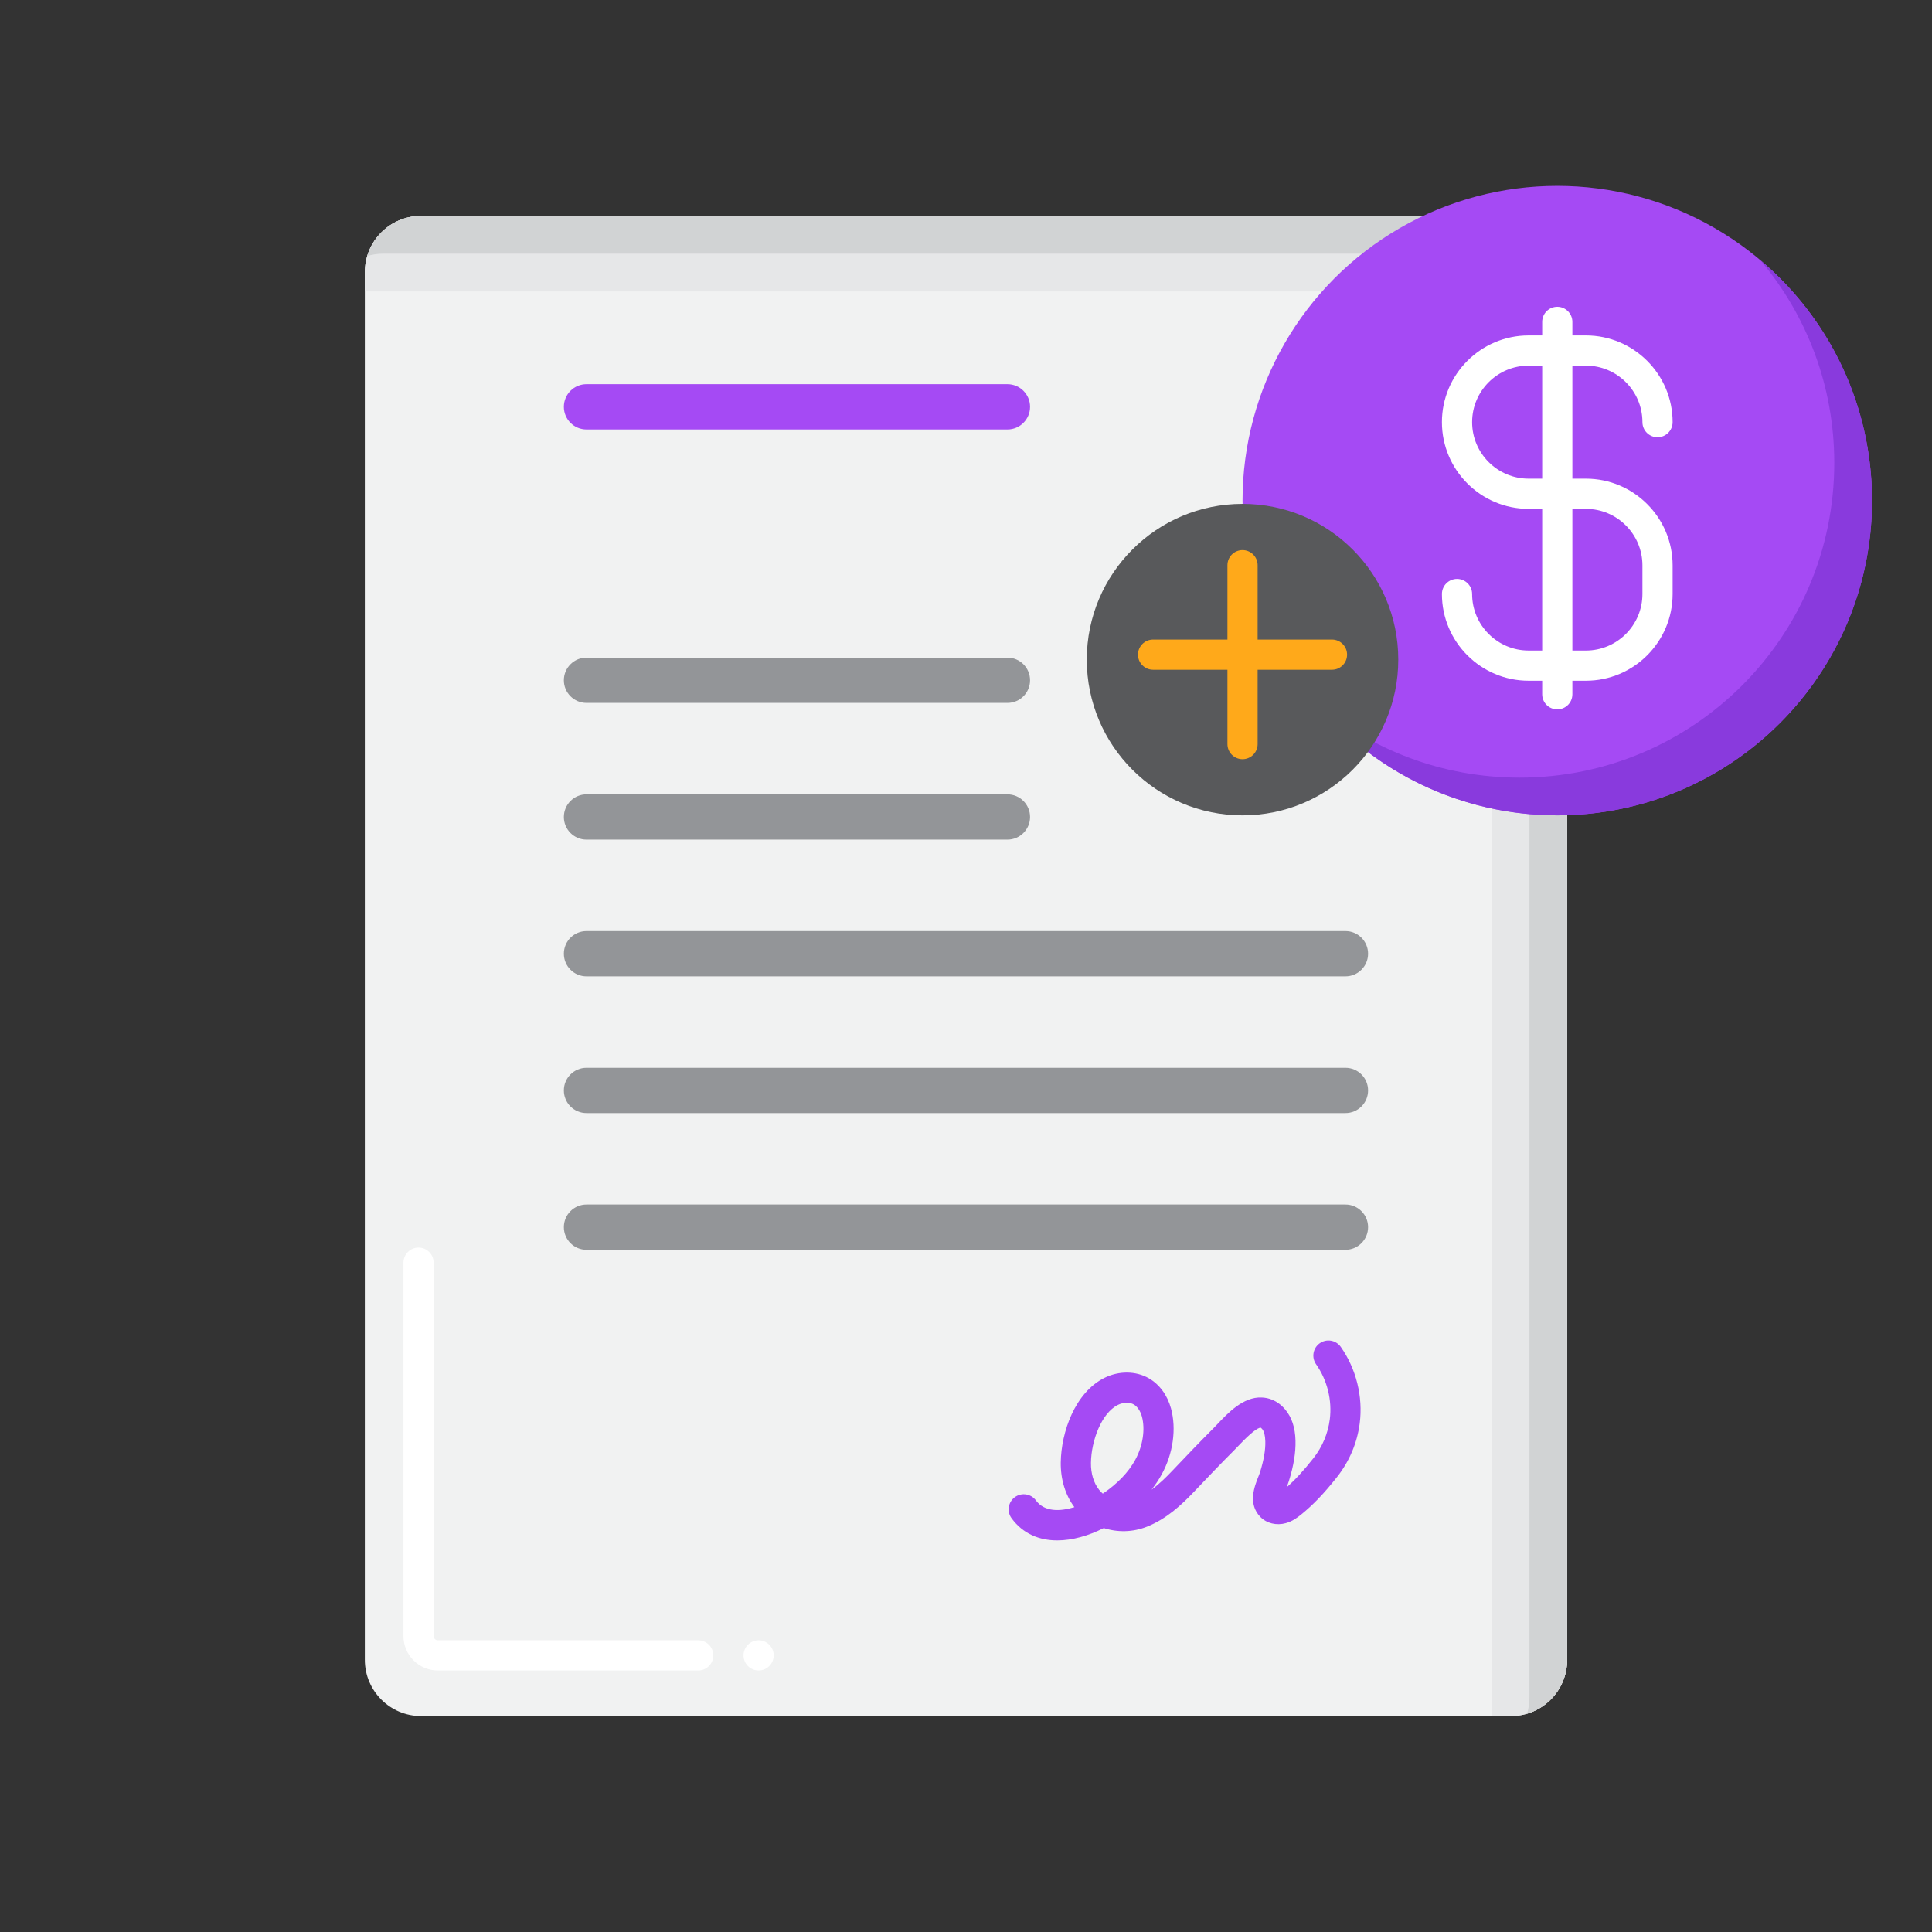 <?xml version="1.0" encoding="utf-8"?>
<!-- Generator: Adobe Illustrator 24.0.0, SVG Export Plug-In . SVG Version: 6.00 Build 0)  -->
<svg version="1.1" id="Layer_1" xmlns="http://www.w3.org/2000/svg" xmlns:xlink="http://www.w3.org/1999/xlink" x="0px" y="0px"
	 viewBox="0 0 256 256" enable-background="new 0 0 256 256" xml:space="preserve">
<rect x="0" y="0" width="256" height="256" fill="#333333" stroke="none"/>
<g>
	<g>
		<g>
			<g>
				<path fill="#F1F2F2" d="M200.2,227.388H55.8c-4.119,0-7.458-3.339-7.458-7.458V36.07c0-4.119,3.339-7.458,7.458-7.458H200.2
					c4.119,0,7.458,3.339,7.458,7.458V219.93C207.658,224.049,204.319,227.388,200.2,227.388z"/>
			</g>
		</g>
		<g>
			<g>
				<g>
					<path fill="#939598" d="M133.488,93.139H77.715c-1.657,0-3-1.343-3-3s1.343-3,3-3h55.773c1.657,0,3,1.343,3,3
						S135.145,93.139,133.488,93.139z"/>
				</g>
				<g>
					<path fill="#939598" d="M133.488,111.255H77.715c-1.657,0-3-1.343-3-3s1.343-3,3-3h55.773c1.657,0,3,1.343,3,3
						S135.145,111.255,133.488,111.255z"/>
				</g>
				<g>
					<path fill="#939598" d="M178.278,129.371H77.715c-1.657,0-3-1.343-3-3s1.343-3,3-3h100.563c1.657,0,3,1.343,3,3
						S179.935,129.371,178.278,129.371z"/>
				</g>
				<g>
					<path fill="#939598" d="M178.278,147.487H77.715c-1.657,0-3-1.343-3-3s1.343-3,3-3h100.563c1.657,0,3,1.343,3,3
						S179.935,147.487,178.278,147.487z"/>
				</g>
				<g>
					<path fill="#939598" d="M178.278,165.604H77.715c-1.657,0-3-1.343-3-3s1.343-3,3-3h100.563c1.657,0,3,1.343,3,3
						S179.935,165.604,178.278,165.604z"/>
				</g>
				<g>
					<path fill="#A54AF4" d="M133.488,56.907H77.715c-1.657,0-3-1.343-3-3s1.343-3,3-3h55.773c1.657,0,3,1.343,3,3
						S135.145,56.907,133.488,56.907z"/>
				</g>
			</g>
			<g>
				<path fill="#A54AF4" d="M140.088,204.112c-2.356,0-4.522-0.854-6.048-2.933c-0.654-0.891-0.461-2.143,0.429-2.796
					c0.891-0.653,2.143-0.462,2.795,0.429c1.137,1.548,3.2,1.471,5.099,0.896c-1.199-1.6-1.839-3.693-1.808-5.93
					c0.056-4.037,1.895-9.267,5.797-11.206c1.911-0.95,4.162-0.927,5.875,0.059c1.413,0.814,2.455,2.235,2.937,4
					c0.739,2.706,0.281,5.965-1.224,8.718c-0.386,0.705-0.838,1.387-1.357,2.042c1.02-0.744,1.937-1.647,2.748-2.502
					c1.737-1.83,3.591-3.773,5.479-5.662c0.152-0.152,0.322-0.332,0.506-0.525c1.36-1.432,3.421-3.643,5.866-3.524
					c0.829,0.023,2.043,0.32,3.121,1.597c0.858,1.016,1.315,2.396,1.357,4.101c0.04,1.605-0.238,3.313-0.875,5.37
					c-0.077,0.247-0.186,0.531-0.307,0.837c1.144-1.003,2.264-2.22,3.553-3.856c1.185-1.505,1.937-3.286,2.174-5.149
					c0.323-2.543-0.338-5.204-1.814-7.3c-0.636-0.902-0.419-2.15,0.483-2.786c0.903-0.638,2.151-0.421,2.787,0.483
					c2.044,2.901,2.959,6.586,2.512,10.107c-0.329,2.583-1.366,5.045-3,7.119c-1.697,2.153-3.163,3.688-4.754,4.975
					c-0.562,0.456-1.197,0.91-2.024,1.143c-1.255,0.354-2.559,0.037-3.4-0.83c-1.687-1.736-0.756-4.072-0.257-5.327
					c0.087-0.219,0.171-0.422,0.226-0.598c0.504-1.631,0.726-2.93,0.697-4.088c-0.019-0.761-0.163-1.32-0.415-1.619
					c-0.107-0.127-0.181-0.176-0.2-0.185c-0.417,0.011-1.368,0.745-2.829,2.285c-0.21,0.221-0.403,0.424-0.578,0.599
					c-1.854,1.855-3.688,3.778-5.408,5.589c-1.633,1.72-3.654,3.617-6.269,4.652c-1.868,0.739-3.895,0.769-5.704,0.178
					C144.253,203.488,142.101,204.112,140.088,204.112z M149.306,185.876c-0.387,0-0.799,0.094-1.173,0.279
					c-2.188,1.087-3.537,4.759-3.578,7.68c-0.02,1.409,0.368,2.682,1.092,3.583c0.146,0.182,0.307,0.347,0.48,0.497
					c1.952-1.324,3.399-2.832,4.302-4.484c1.005-1.839,1.341-4.04,0.875-5.744c-0.197-0.72-0.599-1.313-1.076-1.589
					C149.972,185.949,149.649,185.876,149.306,185.876z"/>
			</g>
		</g>
		<g>
			<path fill="#E6E7E8" d="M200.2,28.612H55.8c-4.119,0-7.458,3.339-7.458,7.458v2.542H190.2c4.119,0,7.458,3.339,7.458,7.458
				v181.317h2.542c4.119,0,7.458-3.339,7.458-7.458V36.07C207.658,31.951,204.319,28.612,200.2,28.612z"/>
		</g>
		<g>
			<path fill="#D1D3D4" d="M200.2,28.612H55.8c-3.373,0-6.223,2.24-7.145,5.314c0.679-0.204,1.399-0.314,2.145-0.314H195.2
				c4.119,0,7.458,3.339,7.458,7.458V224.93c0,0.746-0.11,1.465-0.314,2.145c3.074-0.921,5.314-3.771,5.314-7.145V36.07
				C207.658,31.951,204.319,28.612,200.2,28.612z"/>
		</g>
		<g>
			<path fill="#FFFFFF" d="M100.52,221.35c-1.1,0-2-0.899-2-2c0-1.1,0.9-2,2-2c1.1,0,2,0.9,2,2
				C102.52,220.45,101.62,221.35,100.52,221.35z M92.52,221.35h-34.5c-2.52,0-4.56-2.05-4.56-4.56v-49.471c0-1.109,0.89-2.01,2-2.01
				c1.1,0,2,0.9,2,2.01v49.471c0,0.31,0.25,0.56,0.56,0.56h34.5c1.1,0,2,0.9,2,2C94.52,220.45,93.62,221.35,92.52,221.35z"/>
		</g>
	</g>
	<g>
		<g>
			<g>
				<g>
					<circle fill="#A54AF4" cx="206.347" cy="66.334" r="41.705"/>
				</g>
			</g>
			<g>
				<path fill="#893ADD" d="M233.231,34.45c6.127,7.26,9.821,16.641,9.821,26.885c0,23.033-18.672,41.705-41.705,41.705
					c-10.244,0-19.625-3.693-26.884-9.821c7.65,9.064,19.095,14.821,31.884,14.821c23.033,0,41.705-18.672,41.705-41.705
					C248.052,53.545,242.295,42.1,233.231,34.45z"/>
			</g>
			<g>
				<g>
					<path fill="#FFFFFF" d="M210.142,90.2h-7.591c-6.335,0-11.489-5.154-11.489-11.489c0-1.104,0.896-2,2-2s2,0.896,2,2
						c0,4.13,3.359,7.489,7.489,7.489h7.591c4.129,0,7.489-3.359,7.489-7.489v-3.795c0-4.13-3.36-7.489-7.489-7.489h-7.591
						c-6.335,0-11.489-5.154-11.489-11.489s5.154-11.489,11.489-11.489h7.591c6.335,0,11.489,5.154,11.489,11.489
						c0,1.104-0.896,2-2,2s-2-0.896-2-2c0-4.13-3.36-7.489-7.489-7.489h-7.591c-4.129,0-7.489,3.359-7.489,7.489
						s3.359,7.489,7.489,7.489h7.591c6.335,0,11.489,5.154,11.489,11.489v3.795C221.631,85.046,216.477,90.2,210.142,90.2z"/>
				</g>
				<g>
					<path fill="#FFFFFF" d="M206.347,93.996c-1.104,0-2-0.896-2-2V42.652c0-1.104,0.896-2,2-2s2,0.896,2,2v49.344
						C208.347,93.101,207.451,93.996,206.347,93.996z"/>
				</g>
			</g>
		</g>
		<g>
			<g>
				<g>
					<circle fill="#58595B" cx="164.642" cy="87.403" r="20.637"/>
				</g>
			</g>
			<g>
				<path fill="#FFA91A" d="M176.495,88.744h-23.706c-1.104,0-2-0.896-2-2s0.896-2,2-2h23.706c1.104,0,2,0.896,2,2
					S177.599,88.744,176.495,88.744z"/>
			</g>
			<g>
				<path fill="#FFA91A" d="M164.642,100.597c-1.104,0-2-0.896-2-2V74.891c0-1.104,0.896-2,2-2s2,0.896,2,2v23.706
					C166.642,99.701,165.746,100.597,164.642,100.597z"/>
			</g>
		</g>
	</g>
</g>
</svg>
